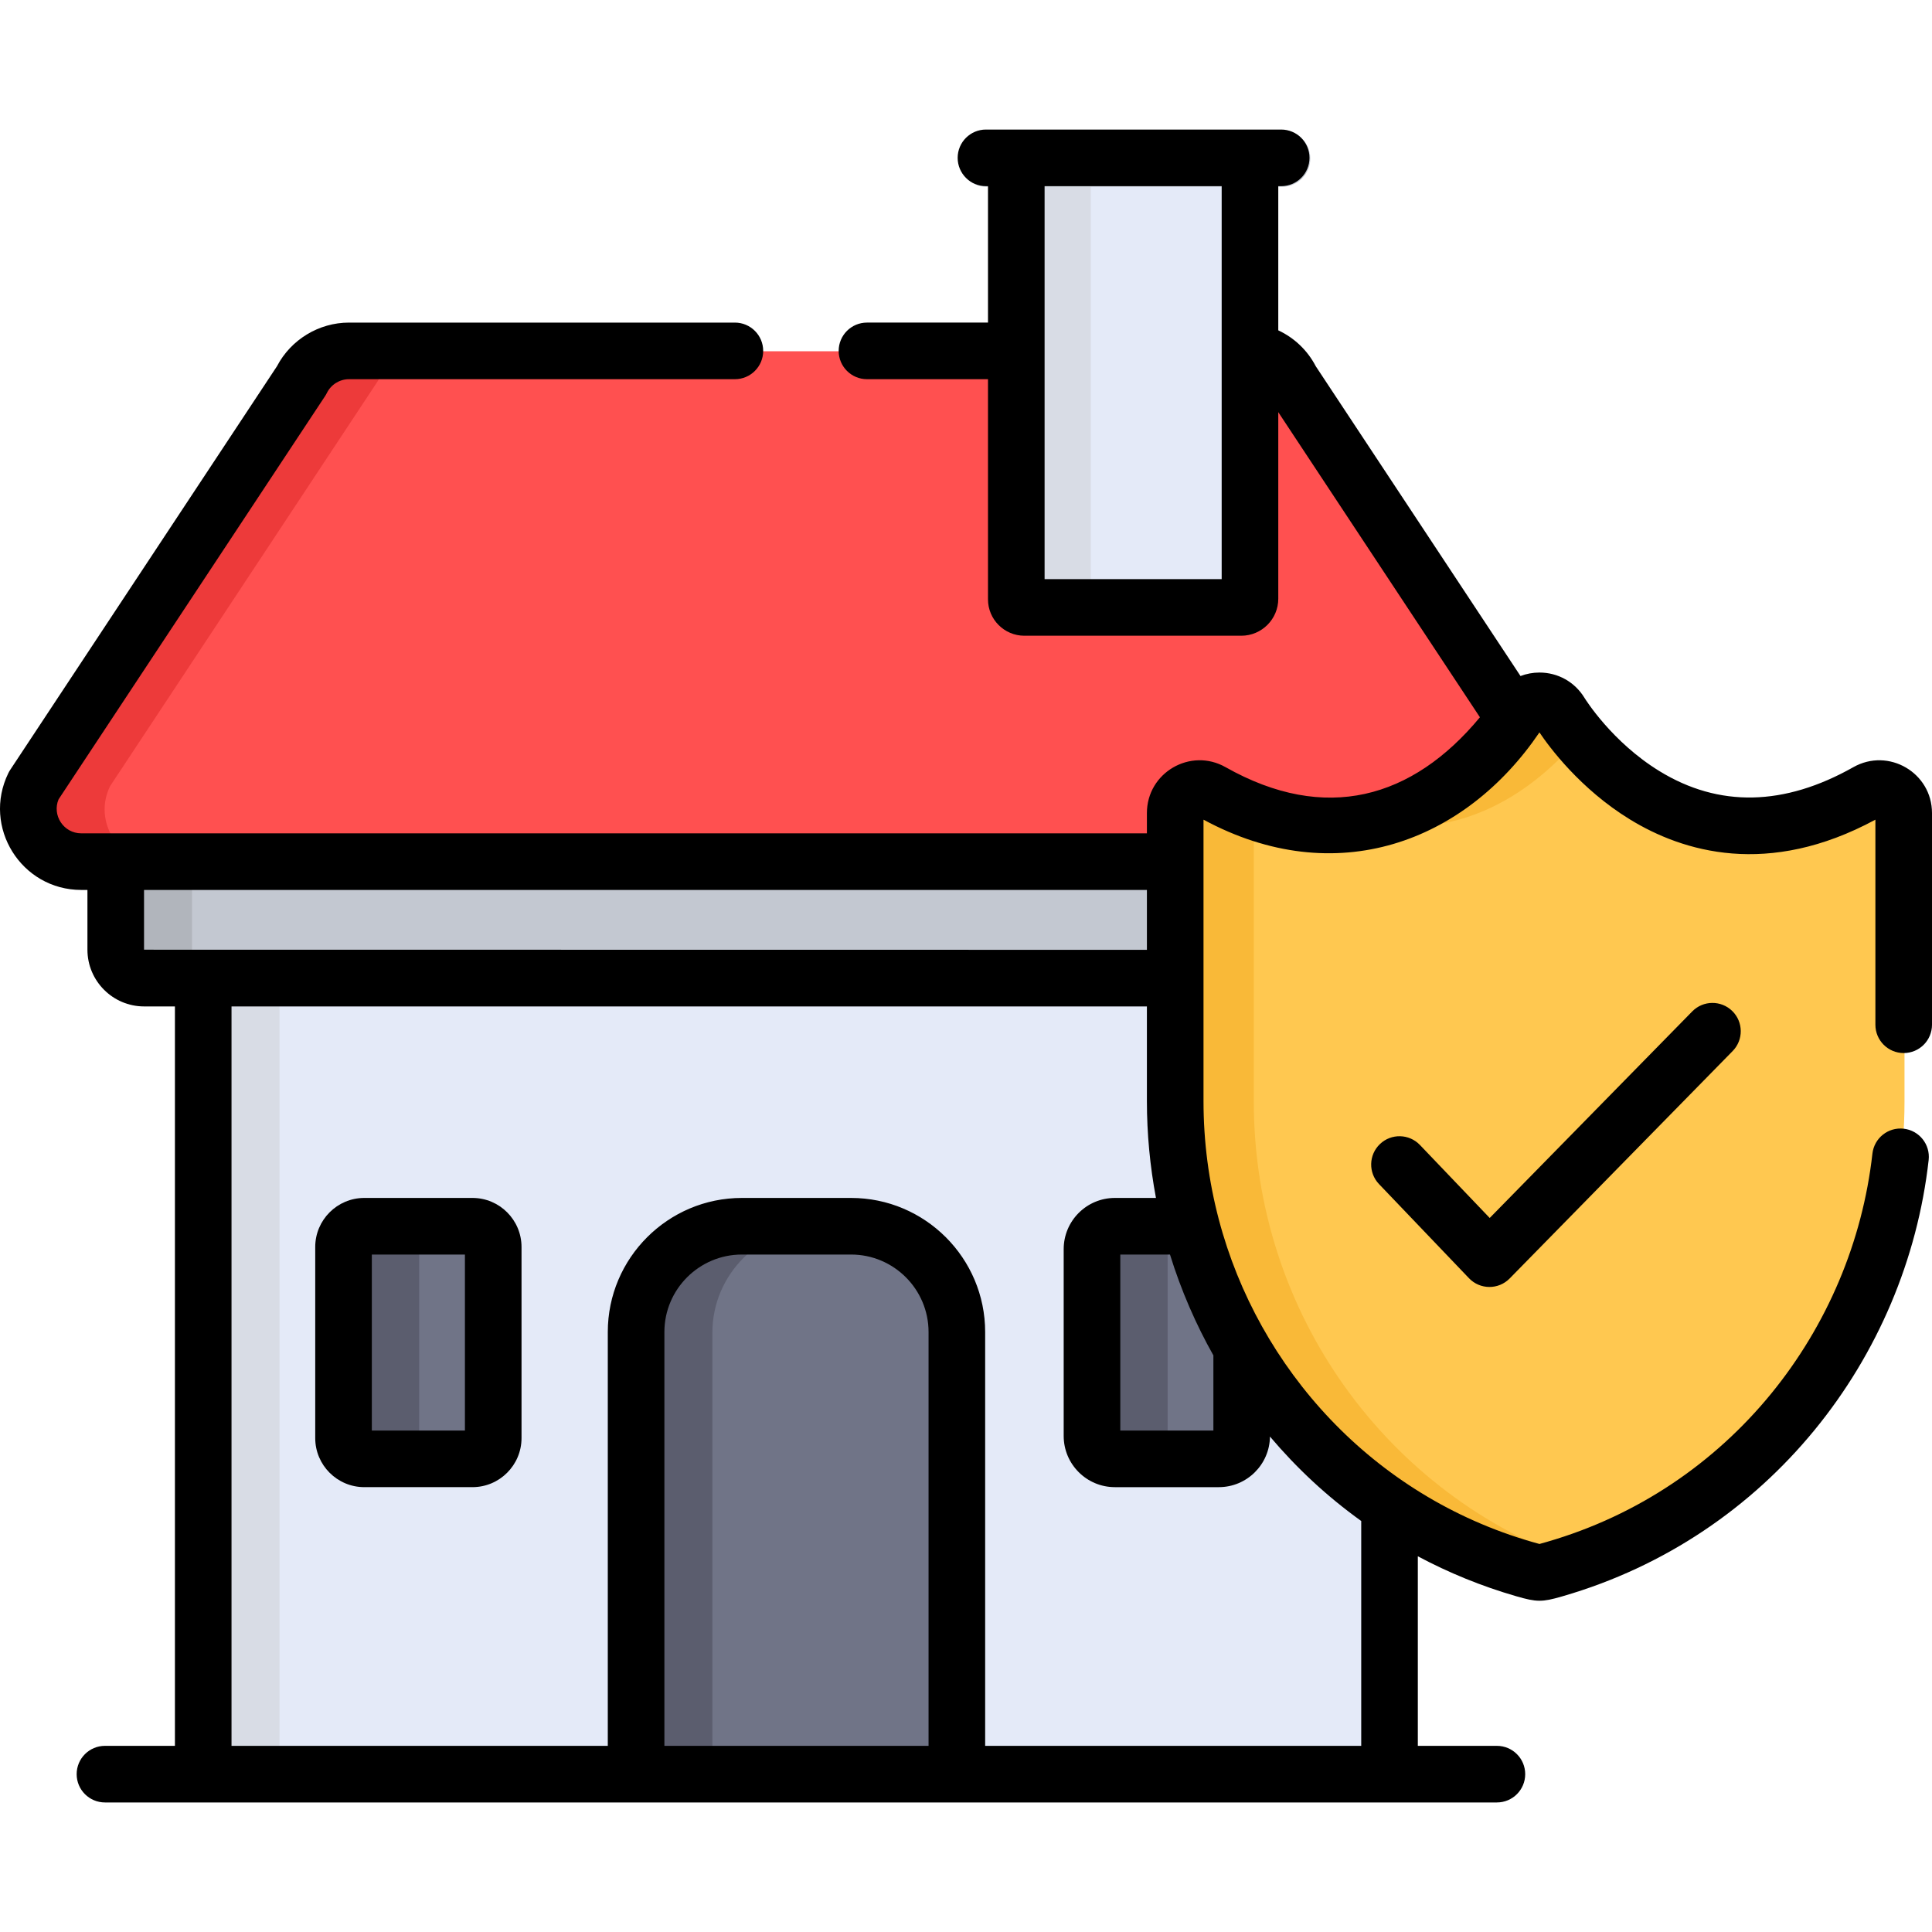 <?xml version="1.0" encoding="iso-8859-1"?>
<!-- Generator: Adobe Illustrator 19.0.0, SVG Export Plug-In . SVG Version: 6.00 Build 0)  -->
<svg version="1.1" id="Capa_1" xmlns="http://www.w3.org/2000/svg" xmlns:xlink="http://www.w3.org/1999/xlink" x="0px" y="0px"
	 viewBox="0 0 511.999 511.999" style="enable-background:new 0 0 511.999 511.999;" xml:space="preserve">
<path style="fill:#E4EAF8;" d="M311.656,256.126H110.865H54.07v142.109v72.108h314.382c0-5.679,0-210.573,0-214.217L311.656,256.126
	L311.656,256.126z"/>
<polygon style="fill:#D8DCE5;" points="74.07,256.126 54.07,256.126 54.07,398.235 54.07,470.343 74.07,470.343 74.07,398.235 "/>
<path style="fill:#C3C8D1;" d="M321.004,227.49H30.885v24.112c0,4.3,3.486,7.785,7.785,7.785h282.334V227.49z"/>
<path style="fill:#B1B5BC;" d="M50.885,251.602V227.49H30.885v24.112c0,4.3,3.486,7.785,7.785,7.785h20.001
	C54.372,259.387,50.885,255.902,50.885,251.602z"/>
<path style="fill:#FF5050;" d="M413.405,208.263L342.47,100.935c-2.352-4.804-7.235-7.851-12.586-7.851H153.033v0.08H92.69
	c-0.535,0-1.063-0.023-1.586,0.036l0,0c-4.682,0.552-8.895,3.517-11,7.815L9.169,208.343c-4.557,9.309,2.22,20.174,12.586,20.174
	h289.901v-0.08h89.165C411.185,228.437,417.964,217.573,413.405,208.263z"/>
<path style="fill:#ED3A3A;" d="M29.17,208.343l70.935-107.328c2.138-4.366,6.392-7.271,11-7.815l0,0
	c0.523-0.06,1.051-0.036,1.586-0.036H92.69c-0.535,0-1.063-0.023-1.586,0.036l0,0c-4.682,0.552-8.895,3.517-11,7.815L9.169,208.343
	c-4.557,9.309,2.22,20.174,12.586,20.174h20.001C31.39,228.517,24.612,217.653,29.17,208.343z"/>
<path style="fill:#707487;" d="M225.756,325.14H196.82c-15.419,0-28.035,12.616-28.035,28.035v117.168h85.005V353.175
	C253.791,337.756,241.174,325.14,225.756,325.14z"/>
<path style="fill:#5B5D6E;" d="M216.82,325.14h-20.001c-15.419,0-28.035,12.616-28.035,28.035v117.168h20.001V353.175
	C188.786,337.756,201.402,325.14,216.82,325.14z"/>
<path style="fill:#707487;" d="M324.244,387.512h-29.61c-3.038,0-5.5-2.462-5.5-5.5v-52.102c0-3.038,2.462-5.5,5.5-5.5h29.61
	c3.038,0,5.5,2.462,5.5,5.5v52.102C329.744,385.049,327.281,387.512,324.244,387.512z"/>
<path style="fill:#5B5D6E;" d="M309.438,382.011v-52.102c0-3.038,2.462-5.5,5.5-5.5h-20.306c-3.037,0-5.5,2.462-5.5,5.5v52.102
	c0,3.038,2.463,5.5,5.5,5.5h20.306C311.901,387.512,309.438,385.049,309.438,382.011z"/>
<path style="fill:#707487;" d="M125.895,387.512h-29.61c-3.038,0-5.5-2.462-5.5-5.5v-52.102c0-3.038,2.462-5.5,5.5-5.5h29.61
	c3.038,0,5.5,2.462,5.5,5.5v52.102C131.395,385.049,128.932,387.512,125.895,387.512z"/>
<path style="fill:#5B5D6E;" d="M111.089,382.011v-52.102c0-3.038,2.462-5.5,5.5-5.5H96.284c-3.037,0-5.5,2.462-5.5,5.5v52.102
	c0,3.038,2.463,5.5,5.5,5.5h20.306C113.552,387.512,111.089,385.049,111.089,382.011z"/>
<path style="fill:#FFC850;" d="M404.077,415.978c-55.75-16.148-92.421-67.479-92.421-124.005v-76.337
	c0-4.943,5.34-8.058,9.643-5.628c21.175,11.961,41.214,12.127,59.56,0.492c14.024-8.893,21.729-21.373,21.805-21.498
	c2.517-4.13,8.52-4.124,11.036-0.006c1.3,2.11,31.206,49.349,81.369,21.012c4.303-2.431,9.643,0.686,9.643,5.628v76.337
	c0,56.851-36.971,107.944-92.42,124.004C408.111,417.188,408.278,417.194,404.077,415.978z"/>
<g>
	<path style="fill:#F9B938;" d="M418.462,195.46c-2.863-3.448-4.48-6.008-4.76-6.464c-2.521-4.127-8.524-4.114-11.036,0.006
		c-4.076,6.71-18.809,24.59-39.928,29.037C384.676,222.434,404.172,212.48,418.462,195.46z"/>
	<path style="fill:#F9B938;" d="M332.27,291.973v-76.337c0-0.15,0.019-0.296,0.029-0.444c-3.63-1.37-7.297-3.093-11-5.184
		c-4.304-2.431-9.643,0.687-9.643,5.628v76.337c0,56.598,36.745,107.879,92.421,124.005c4.213,1.22,4.045,1.207,8.216,0
		c2.092-0.606,4.153-1.28,6.198-1.985C367.708,396.474,332.27,347.962,332.27,291.973z"/>
</g>
<path style="fill:#E4EAF8;" d="M329.168,161.151h-57.491c-1.179,0-2.135-0.956-2.135-2.135V42.005h61.929v116.843
	C331.47,160.12,330.44,161.151,329.168,161.151z"/>
<path style="fill:#D8DCE5;" d="M289.079,159.065V42.005h-19.538v117.06c0,1.152,0.934,2.086,2.086,2.086h19.538
	C290.013,161.151,289.079,160.217,289.079,159.065z"/>
<path style="fill:#C3C8D1;" d="M339.742,49.506h-78.237c-4.142,0-7.5-3.358-7.5-7.5s3.358-7.5,7.5-7.5h78.237
	c4.142,0,7.5,3.358,7.5,7.5S343.884,49.506,339.742,49.506z"/>
<path d="M125.21,317.466H96.54c-7.168,0-13.001,5.832-13.001,13.001v50.64c0,7.168,5.832,13.001,13.001,13.001h28.669
	c7.168,0,13.001-5.832,13.001-13.001v-50.64C138.21,323.298,132.378,317.466,125.21,317.466z M123.209,379.106H98.54v-46.64h24.669
	V379.106z"/>
<path d="M448.462,268.033l-53.676,54.742l-18.489-19.345c-2.862-2.995-7.611-3.104-10.604-0.24
	c-2.995,2.862-3.103,7.609-0.24,10.604l23.843,24.946c2.929,3.063,7.81,3.093,10.777,0.068l59.1-60.273
	c2.899-2.958,2.853-7.706-0.104-10.606C456.112,265.032,451.363,265.074,448.462,268.033z"/>
<path d="M504.499,279.07c4.143,0,7.5-3.357,7.5-7.5v-56.108c0-10.681-11.518-17.417-20.833-12.159
	c-18.345,10.362-35.638,10.716-51.398,1.049c-12.567-7.707-19.603-18.987-19.883-19.442c-2.557-4.183-7.009-6.679-11.914-6.679
	c-0.003,0-0.006,0-0.009,0c-1.751,0.001-3.443,0.326-5.012,0.924l-54.254-82.088c-2.209-4.247-5.717-7.553-9.94-9.523V49.332h0.771
	c4.143,0,7.5-3.358,7.5-7.5s-3.357-7.5-7.5-7.5c-7.934,0-71.266,0-78.238,0c-4.143,0-7.5,3.358-7.5,7.5s3.357,7.5,7.5,7.5h0.538
	v36.157h-32.072c-4.142,0-7.5,3.358-7.5,7.5c0,4.142,3.358,7.5,7.5,7.5h32.072c0,6.941,0,51.428,0,58.351
	c0,5.313,4.322,9.635,9.635,9.635h57.491c5.404,0,9.802-4.397,9.802-9.802c0-5.052,0-43.607,0-49.444l53.438,80.855
	c-17.855,21.553-40.935,28.178-67.421,13.217c-9.319-5.262-20.832,1.485-20.832,12.159v5.382c-2.984,0-275.565,0-282.402,0
	c-4.722,0-7.785-4.826-6.015-9.012l70.622-106.854c0.178-0.269,0.338-0.548,0.479-0.837c1.085-2.217,3.381-3.649,5.85-3.649h102.277
	c4.142,0,7.5-3.358,7.5-7.5c0-4.142-3.358-7.5-7.5-7.5H92.476c-7.974,0-15.404,4.526-19.081,11.575L2.697,204.033
	c-0.178,0.269-0.338,0.549-0.479,0.838c-7.002,14.305,3.425,30.972,19.322,30.972h1.63v15.835c0,8.29,6.745,15.036,15.036,15.036
	h8.149v195.954H27.815c-4.142,0-7.5,3.357-7.5,7.5c0,4.143,3.358,7.5,7.5,7.5c15.691,0,352.346,0,368.879,0
	c4.143,0,7.5-3.357,7.5-7.5c0-4.143-3.357-7.5-7.5-7.5h-20.957v-50.237c8.211,4.382,16.916,7.934,26.039,10.576l0.112,0.032
	c5.341,1.547,6.8,1.556,11.965,0.058l0.313-0.09c54.389-15.756,91.034-62.959,96.948-115.599c0.463-4.116-2.499-7.828-6.615-8.291
	c-4.13-0.47-7.828,2.5-8.291,6.615c-5.242,46.653-37.69,88.809-86.214,102.865l-0.315,0.091c-0.617,0.179-1.297,0.376-1.702,0.478
	c-0.434-0.106-1.185-0.324-1.915-0.535l-0.113-0.033c-42.09-12.189-72.51-45.812-82.948-85.423
	c-2.67-10.132-4.058-20.648-4.058-31.377c0-22.264,0-50.064,0-74.58c35.102,18.97,69.313,5.938,89.026-23.126
	c2.657,3.949,10.832,14.996,23.958,23.046c14.018,8.6,36.596,15.477,65.073,0.08v54.352
	C496.999,275.712,500.357,279.07,504.499,279.07z M323.756,49.332c0,19.44,0,84.674,0,104.144h-46.928c0-15.362,0-89.041,0-104.144
	H323.756z M321.559,359.189v19.917H296.89v-46.64h13.168C313.009,342.029,317.023,351.155,321.559,359.189z M38.171,251.678v-15.835
	h265.771v15.869L38.171,251.678z M176.071,462.668V353c0-11.322,9.211-20.534,20.535-20.534h28.935
	c11.323,0,20.535,9.211,20.535,20.534v109.668H176.071z M360.736,462.668h-99.66V353c0-19.594-15.941-35.534-35.535-35.534h-28.935
	c-19.594,0-35.535,15.941-35.535,35.534v109.668H61.355V266.714h242.586v25.084v0.001c0,8.705,0.824,17.283,2.4,25.667h-10.891
	c-7.478,0-13.562,6.083-13.562,13.562v49.519c0,7.478,6.083,13.562,13.562,13.562h27.548c7.426,0,13.471-6.001,13.554-13.409
	c7.074,8.348,14.943,15.733,24.186,22.379v59.589H360.736z"/>
<g>
</g>
<g>
</g>
<g>
</g>
<g>
</g>
<g>
</g>
<g>
</g>
<g>
</g>
<g>
</g>
<g>
</g>
<g>
</g>
<g>
</g>
<g>
</g>
<g>
</g>
<g>
</g>
<g>
</g>
</svg>
